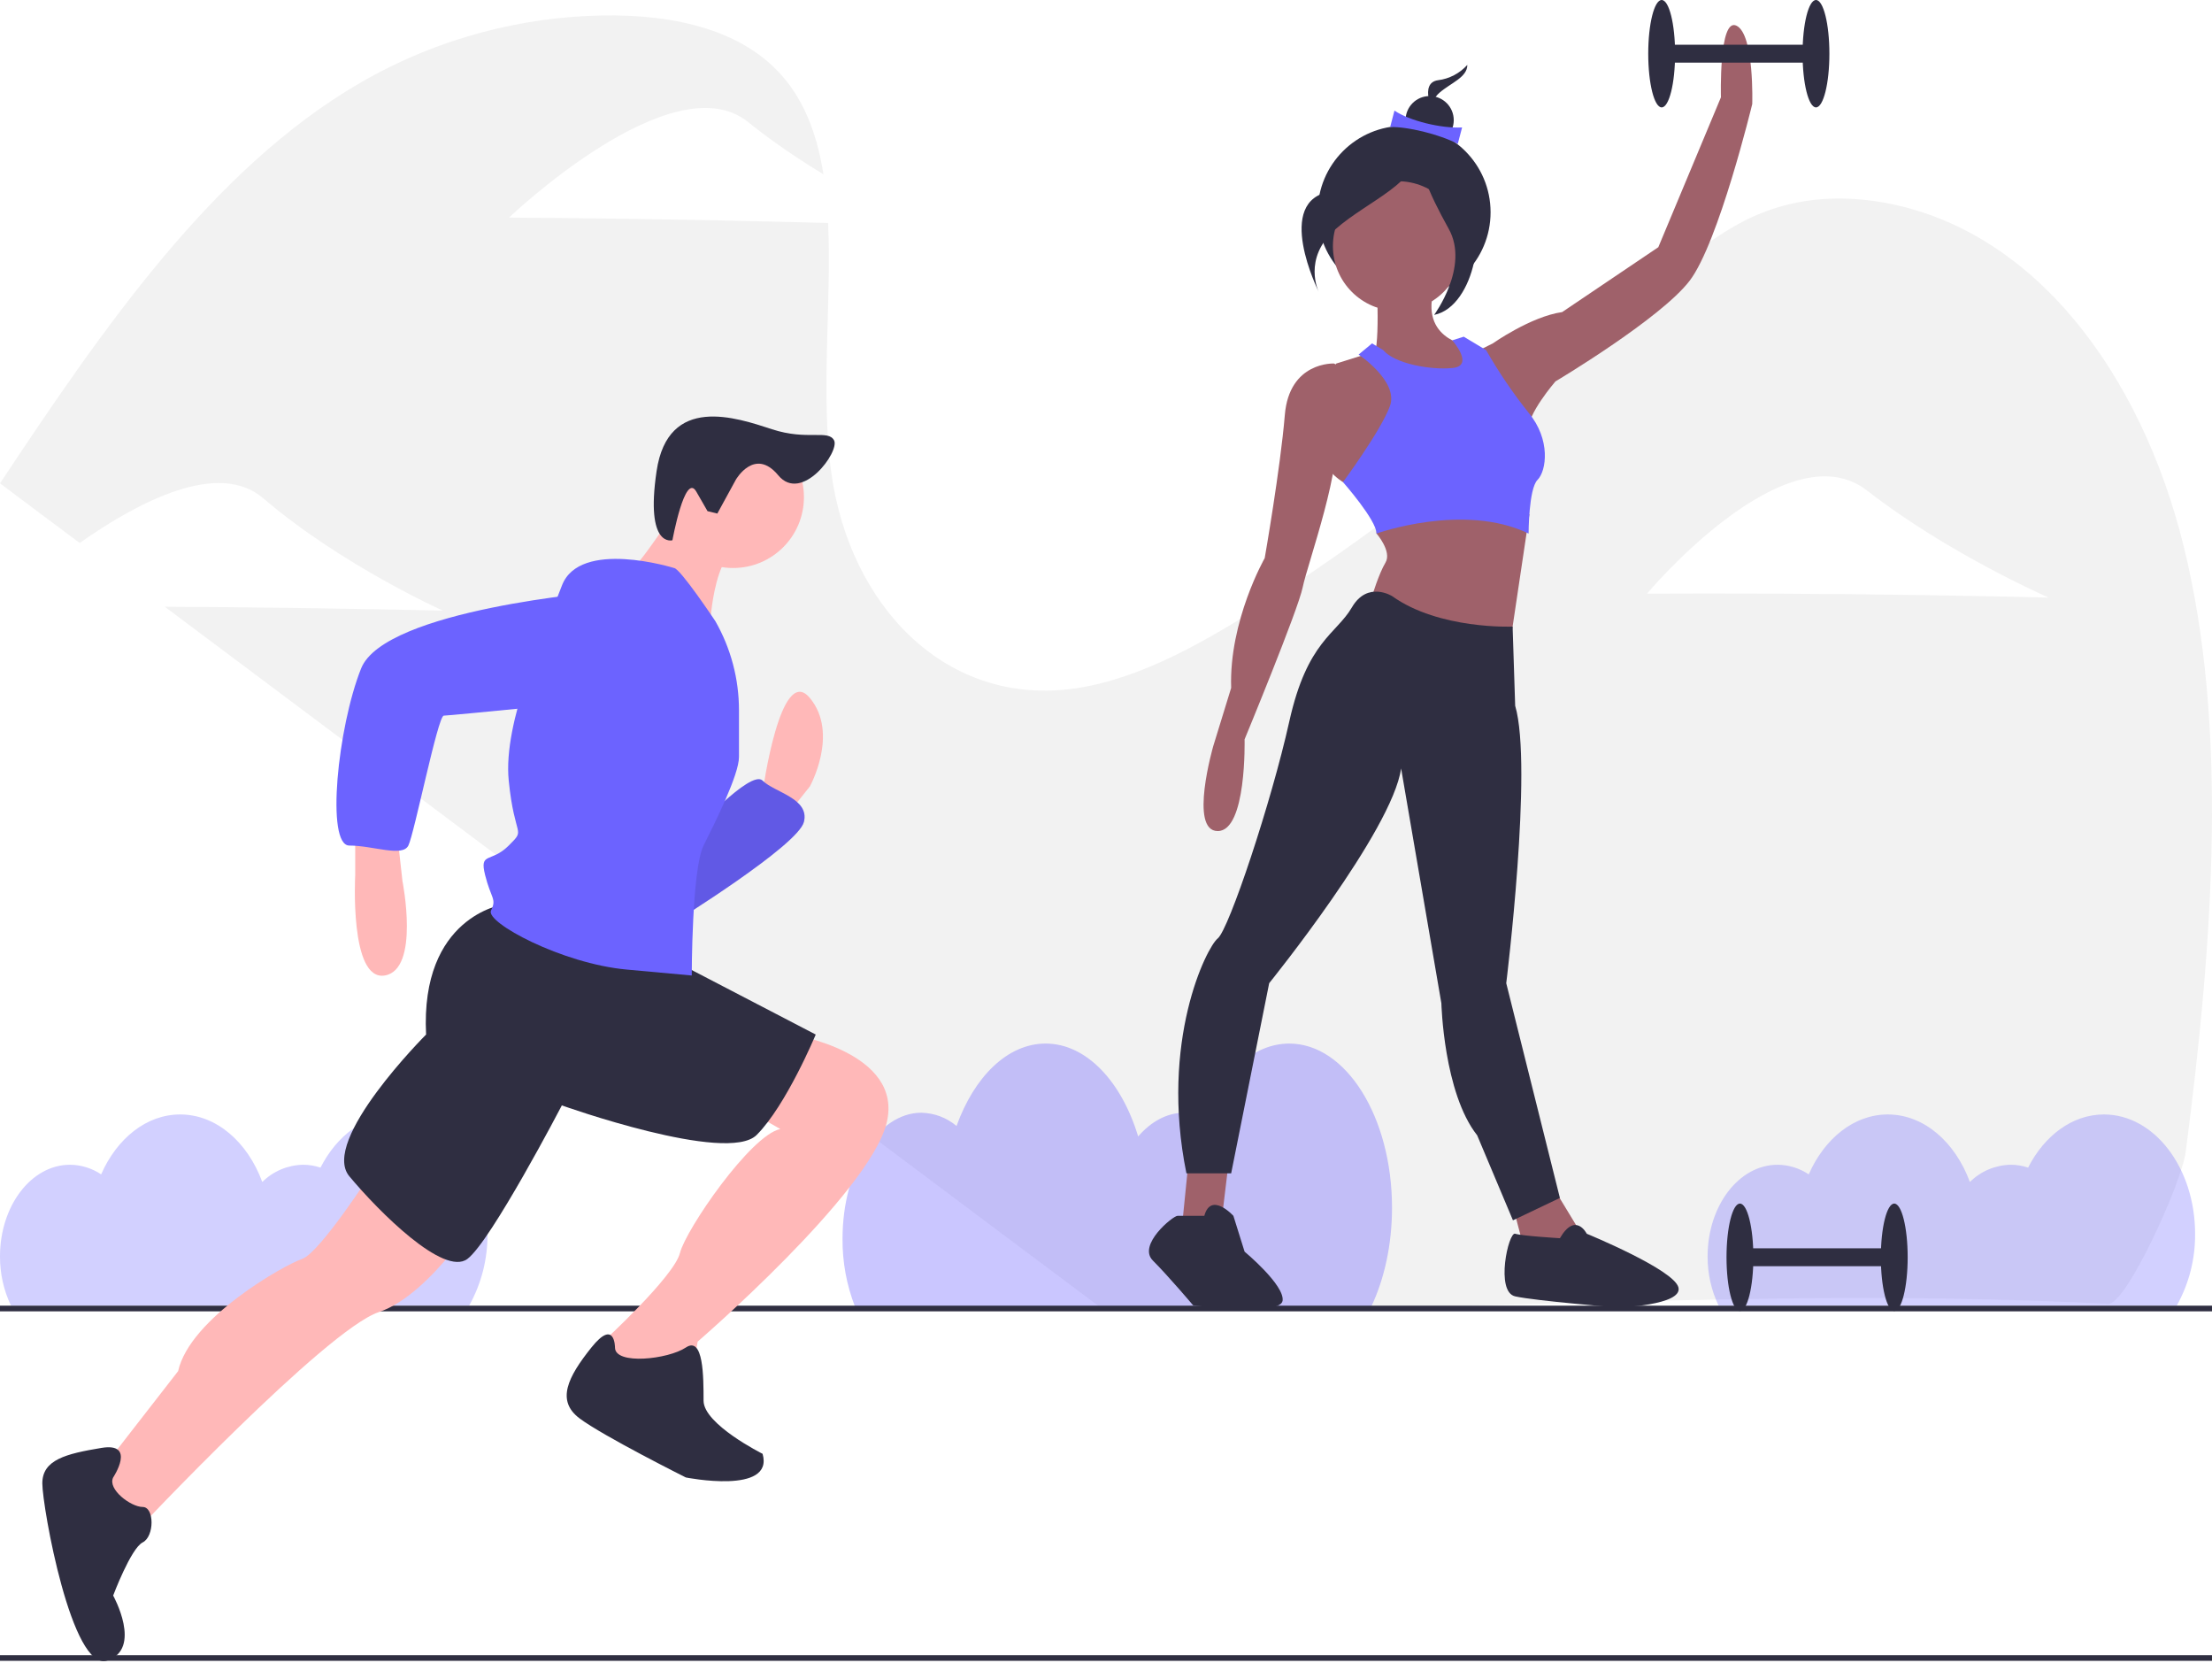 <svg xmlns="http://www.w3.org/2000/svg" viewBox="0 0 785 590" width="785" height="590">
	<style>
		tspan { white-space:pre }
		.shp0 { fill: #f2f2f2 } 
		.shp1 { opacity: 0.302;fill: #6c63ff } 
		.shp2 { opacity: 0.431;fill-opacity: 0.839;fill: #6c63ff } 
		.shp3 { fill: #2f2e41 } 
		.shp4 { fill: #ffb8b8 } 
		.shp5 { fill: #6c63ff } 
		.shp6 { opacity: 0.102;fill: #000000 } 
		.shp7 { fill: #9f616a } 
	</style>
	<path id="Layer" fill-rule="evenodd" class="shp0" d="M775.67 408.67C774.22 419.81 754.52 462.9 748.21 462.58C626.27 456.44 525.18 466.13 391.27 464.41L58.48 215.26C65.2 215.29 72.26 215.34 79.54 215.41C122.72 215.79 157.19 216.65 157.19 216.65C157.19 216.65 121.14 200.51 93.41 176.77C77.59 163.23 49.55 177.7 28.27 192.64L0 171.48C36.49 116.51 75.46 59.9 127.4 29.64C155.92 13.02 186.05 6.02 213.45 5.49C239.41 4.99 264.73 10.67 279.03 28.67C286.34 37.85 290.22 49.2 292.22 61.83C283.45 56.52 274.09 50.25 265.49 43.3C238.73 21.68 180.64 77.2 180.64 77.2C180.64 77.2 213.97 77.37 254.47 78.18C269.06 78.48 282.57 78.81 293.88 79.12C295.17 107.48 291.09 140 295.11 168.37C301.7 214.81 335.63 251.15 382.08 244.16C405.05 240.7 428.19 227.46 449.96 213.4C460.87 206.35 471.62 199.03 482.18 191.45C492.67 183.93 502.97 176.16 513.07 168.15C523.1 160.2 532.92 152.03 542.53 143.65C552.06 135.32 561.38 126.8 570.46 118.09C587.45 101.78 604.35 84.31 624 76.04C638.85 69.8 654.25 69.35 668.43 71.86C721.94 81.34 759.88 132.56 774.97 193.87C790.63 257.49 785.64 332.3 775.67 408.67ZM656.4 210.8C695.62 211.19 727.03 212.01 727.03 212.01C727.03 212.01 691.69 196.66 662.64 174.07C633.86 151.69 584.49 210.62 584.49 210.62C584.49 210.62 616.92 210.42 656.4 210.8L656.4 210.8Z" />
	<path id="Layer" class="shp1" d="M173 437.74C173 414.35 158.52 395.39 140.66 395.39C129.43 395.39 119.54 402.88 113.74 414.25C113.25 414.09 112.74 413.94 112.23 413.81C111.72 413.68 111.21 413.58 110.69 413.49C110.18 413.41 109.65 413.34 109.13 413.3C108.61 413.26 108.09 413.24 107.56 413.24C106.22 413.26 104.88 413.41 103.56 413.69C102.25 413.97 100.97 414.37 99.73 414.89C98.49 415.41 97.31 416.05 96.19 416.8C95.07 417.55 94.03 418.4 93.08 419.35C87.85 405.17 76.77 395.39 63.93 395.39C51.94 395.39 41.47 403.95 35.89 416.65C35.08 416.1 34.23 415.62 33.34 415.2C32.46 414.77 31.54 414.42 30.61 414.13C29.67 413.84 28.72 413.62 27.75 413.47C26.78 413.32 25.8 413.24 24.82 413.24C11.11 413.24 0 427.79 0 445.74C-0.01 447.24 0.07 448.75 0.23 450.25C0.39 451.75 0.63 453.24 0.96 454.71C1.29 456.18 1.7 457.63 2.19 459.06C2.69 460.48 3.26 461.88 3.91 463.24L166.48 463.24C167.56 461.3 168.52 459.3 169.34 457.24C170.17 455.17 170.86 453.06 171.41 450.91C171.96 448.76 172.36 446.58 172.63 444.38C172.9 442.17 173.02 439.96 173 437.74Z" />
	<path id="Layer" class="shp1" d="M779 437.74C779 414.35 764.52 395.39 746.66 395.39C735.43 395.39 725.54 402.88 719.74 414.25C719.25 414.09 718.74 413.94 718.23 413.81C717.72 413.68 717.21 413.58 716.69 413.49C716.18 413.41 715.65 413.34 715.13 413.3C714.61 413.26 714.09 413.24 713.56 413.24C712.22 413.26 710.88 413.41 709.56 413.69C708.25 413.97 706.97 414.37 705.73 414.89C704.49 415.41 703.31 416.05 702.19 416.8C701.07 417.55 700.03 418.4 699.08 419.35C693.85 405.17 682.77 395.39 669.93 395.39C657.94 395.39 647.47 403.95 641.89 416.65C641.08 416.1 640.23 415.62 639.34 415.2C638.46 414.77 637.54 414.42 636.61 414.13C635.67 413.84 634.72 413.62 633.75 413.47C632.78 413.32 631.8 413.24 630.82 413.24C617.11 413.24 606 427.79 606 445.74C605.99 447.24 606.07 448.75 606.23 450.25C606.39 451.75 606.63 453.24 606.96 454.71C607.29 456.18 607.7 457.63 608.19 459.06C608.69 460.48 609.26 461.88 609.91 463.24L772.48 463.24C773.56 461.3 774.52 459.3 775.34 457.24C776.17 455.17 776.86 453.06 777.41 450.91C777.96 448.76 778.36 446.58 778.63 444.38C778.9 442.17 779.02 439.96 779 437.74Z" />
	<path id="Layer" class="shp2" d="M494 428.48C494 396.31 477.68 370.24 457.54 370.24C444.89 370.24 433.74 380.54 427.21 396.18C426.66 395.95 426.09 395.75 425.52 395.58C424.95 395.4 424.38 395.26 423.79 395.14C423.21 395.02 422.62 394.94 422.02 394.88C421.43 394.82 420.84 394.79 420.24 394.78C414.14 394.78 408.51 397.91 403.91 403.19C398.02 383.69 385.53 370.24 371.07 370.24C357.54 370.24 345.75 382.01 339.46 399.48C338.59 398.75 337.66 398.09 336.68 397.52C335.71 396.94 334.68 396.45 333.62 396.06C332.56 395.66 331.47 395.35 330.35 395.14C329.24 394.92 328.11 394.81 326.98 394.78C311.53 394.78 299 414.8 299 439.48C298.98 441.53 299.06 443.59 299.24 445.63C299.42 447.67 299.69 449.71 300.06 451.73C300.43 453.74 300.9 455.74 301.46 457.72C302.01 459.69 302.67 461.64 303.41 463.55L486.65 463.55C491.26 453.79 494 441.65 494 428.48Z" />
	<path id="Layer" class="shp3" d="M927 589.24L-71 589.24L-71 587.24L926 587.24L927 589.24L927 589.24Z" />
	<path id="Layer" class="shp3" d="M845 465.24L-153 465.24L-153 463.24L844 463.24L845 465.24L845 465.24Z" />
	<path id="Layer" class="shp4" d="M270.63 281.14C270.63 281.14 276.92 235.04 287.39 247.61C297.87 260.19 287.39 279.04 287.39 279.04L279.01 289.52L270.63 283.23L270.63 281.14Z" />
	<path id="Layer" class="shp5" d="M245.49 295.8C245.49 295.8 266.44 272.76 270.63 276.95C274.82 281.14 287.39 283.23 285.3 291.61C283.2 299.99 239.2 327.23 239.2 327.23L245.49 295.8Z" />
	<path id="Layer" class="shp6" d="M245.49 295.8C245.49 295.8 266.44 272.76 270.63 276.95C274.82 281.14 287.39 283.23 285.3 291.61C283.2 299.99 239.2 327.23 239.2 327.23L245.49 295.8Z" />
	<path id="Layer" class="shp4" d="M126.06 293.71L126.06 310.47C126.06 310.47 123.97 348.18 136.54 346.09C149.11 343.99 142.82 312.56 142.82 312.56L140.73 293.71L126.06 293.71Z" />
	<path id="Layer" class="shp4" d="M132.35 415.23C132.35 415.23 113.49 444.56 107.21 446.65C100.92 448.75 67.4 467.61 63.21 486.46L33.88 524.18L48.54 543.03C48.54 543.03 115.59 471.8 134.44 465.51C153.3 459.23 172.16 427.8 172.16 427.8L132.35 415.23Z" />
	<path id="Layer" class="shp4" d="M281.11 367.04C281.11 367.04 320.91 373.32 314.63 398.47C308.34 423.61 247.58 475.99 247.58 475.99L245.49 488.56L222.44 492.75L211.97 482.27L214.06 475.99C214.06 475.99 239.2 452.94 241.3 444.56C243.39 436.18 266.44 402.66 276.92 400.56L262.25 392.18L281.11 367.04Z" />
	<path id="Layer" class="shp3" d="M40.16 524.18C40.16 524.18 48.54 511.6 35.97 513.7C23.4 515.79 15.02 517.89 15.02 526.27C15.02 534.65 25.5 593.32 38.07 589.13C50.64 584.93 40.16 566.08 40.16 566.08C40.16 566.08 46.45 549.32 50.64 547.22C54.83 545.13 54.83 534.65 50.64 534.65C46.45 534.65 38.07 528.37 40.16 524.18Z" />
	<path id="Layer" class="shp3" d="M218.25 478.08C218.25 478.08 218.25 467.61 209.87 478.08C201.49 488.56 197.3 496.94 205.68 503.22C214.06 509.51 243.39 524.18 243.39 524.18C243.39 524.18 274.82 530.46 270.63 515.79C270.63 515.79 249.68 505.32 249.68 496.94C249.68 488.56 249.68 473.89 243.39 478.08C237.11 482.27 218.25 484.37 218.25 478.08Z" />
	<path id="Layer" class="shp3" d="M178.44 320.94C178.44 320.94 149.11 325.14 151.21 367.04C151.21 367.04 113.49 404.75 123.97 417.32C134.44 429.89 157.49 452.94 165.87 446.65C174.25 440.37 199.39 392.18 199.39 392.18C199.39 392.18 258.06 413.13 268.53 402.66C279.01 392.18 289.49 367.04 289.49 367.04L237.11 339.8L178.44 320.94Z" />
	<path id="Layer" class="shp4" d="M260.15 201.52C246.25 201.52 235.01 190.28 235.01 176.38C235.01 162.48 246.25 151.24 260.15 151.24C274.06 151.24 285.3 162.48 285.3 176.38C285.3 190.28 274.06 201.52 260.15 201.52Z" />
	<path id="Layer" class="shp4" d="M241.3 178.47C241.3 178.47 226.63 201.52 222.44 203.62C218.25 205.71 251.77 226.66 251.77 226.66C251.77 226.66 251.77 199.43 262.25 193.14L241.3 178.47Z" />
	<path id="Layer" class="shp5" d="M239.2 201.52C239.2 201.52 205.68 191.04 199.39 207.81C193.11 224.57 178.44 255.99 180.54 276.95C182.63 297.9 186.82 293.71 180.54 299.99C174.25 306.28 170.06 302.09 172.16 310.47C174.25 318.85 176.35 318.85 174.25 323.04C172.16 327.23 199.39 341.9 222.44 343.99L245.49 346.09C245.49 346.09 245.49 308.37 249.68 299.99C253.87 291.61 262.25 274.85 262.25 268.57L262.25 251.93C262.25 249.18 262.07 246.43 261.71 243.7C261.36 240.97 260.82 238.27 260.12 235.61C259.41 232.95 258.53 230.34 257.49 227.79C256.44 225.24 255.23 222.77 253.87 220.38L253.87 220.38C253.87 220.38 241.3 201.52 239.2 201.52Z" />
	<path id="Layer" class="shp5" d="M214.06 209.9C214.06 209.9 136.54 216.19 128.16 237.14C119.78 258.09 115.59 299.99 123.97 299.99C132.35 299.99 142.82 304.18 144.92 299.99C147.02 295.8 155.4 253.9 157.49 253.9C159.59 253.9 222.44 247.61 222.44 247.61C222.44 247.61 249.68 214.09 214.06 209.9Z" />
	<path id="Layer" class="shp3" d="M261.16 170.15C261.16 170.15 267.84 158.55 276.18 168.62C284.52 178.69 298.08 160.19 296 156.24C293.92 152.29 286.56 156.41 273.96 152.29C261.35 148.17 237.07 139.78 233.01 167.16C228.94 194.54 238.63 191.67 238.63 191.67C238.63 191.67 243.06 167.41 247.08 174.38L251.09 181.35L254.57 182.2L261.16 170.15Z" />
	<path id="Layer" class="shp3" d="M498.31 105.99C481.35 105.99 467.63 92.28 467.63 75.31C467.63 58.35 481.35 44.64 498.31 44.64C515.27 44.64 528.98 58.35 528.98 75.31C528.98 92.28 515.27 105.99 498.31 105.99Z" />
	<path id="Layer" class="shp7" d="M488.5 98.02C488.5 98.02 490.09 126.59 486.92 126.59C483.74 126.59 506.76 140.08 506.76 140.08L521.04 132.15L521.04 122.62C521.04 122.62 502 120.24 509.93 99.61C517.87 78.97 488.5 98.02 488.5 98.02Z" />
	<path id="Layer" class="shp7" d="M421.84 411.52L419.45 435.33L427.39 437.71L433.74 431.36L436.12 411.52L421.84 411.52L421.84 411.52Z" />
	<path id="Layer" class="shp7" d="M536.12 425.01L540.09 440.09L551.2 447.23L563.11 440.88L549.62 418.66L536.12 425.01L536.12 425.01Z" />
	<path id="Layer" class="shp7" d="M496.04 110.32C483.32 110.32 473.03 100.03 473.03 87.3C473.03 74.58 483.32 64.29 496.04 64.29C508.77 64.29 519.06 74.58 519.06 87.3C519.06 100.03 508.77 110.32 496.04 110.32Z" />
	<path id="Layer" class="shp7" d="M482.15 173.42L476.6 171.04C476.6 171.04 467.07 165.48 466.28 154.37C465.49 143.26 474.22 128.97 474.22 128.97L486.92 125L501.84 137.15L502 156.75L482.15 173.42Z" />
	<path id="Layer" class="shp7" d="M476.6 130.56L473.42 128.97C473.42 128.97 457.55 128.18 455.96 147.23C454.38 166.27 448.82 198.02 448.82 198.02C448.82 198.02 436.12 220.24 436.92 244.05L430.57 264.69C430.57 264.69 421.84 294.85 432.15 294.85C442.47 294.85 441.68 262.31 441.68 262.31C441.68 262.31 460.73 216.27 462.31 208.34C463.9 200.4 477.39 163.1 473.42 152.78C469.46 142.46 476.6 130.56 476.6 130.56Z" />
	<path id="Layer" class="shp7" d="M488.5 180.56L488.5 189.29C488.5 189.29 494.06 195.64 491.68 199.61C489.3 203.58 486.92 211.51 486.92 211.51L498.03 228.97L535.33 232.15L542.75 182.45L488.5 180.56Z" />
	<path id="Layer" class="shp7" d="M523.43 125L529.77 121.83C529.77 121.83 543.27 112.3 554.38 110.72L588.51 87.7L610.73 34.52C610.73 34.52 609.93 5.95 616.28 9.13C622.63 12.3 621.84 36.91 621.84 36.91C621.84 36.91 609.94 86.11 599.62 99.61C589.3 113.1 552 135.32 552 135.32C552 135.32 541.68 147.23 542.47 152.78C543.27 158.34 523.43 125 523.43 125Z" />
	<path id="Layer" class="shp3" d="M494.06 211.51C494.06 211.51 485.33 205.96 479.77 215.48C474.22 225.01 463.9 227.39 457.55 255.96C451.2 284.53 436.12 329.77 432.15 332.94C428.18 336.12 411.52 369.45 421.04 416.28L436.92 416.28L450.41 348.82C450.41 348.82 494.06 294.85 497.23 272.63L511.52 355.96C511.52 355.96 512.31 387.71 524.22 402.79L536.92 432.95L553.58 425.01L534.54 348.82C534.54 348.82 544.06 271.83 537.71 250.4L536.8 222.31C536.8 222.31 510.73 223.42 494.06 211.51Z" />
	<path id="Layer" class="shp3" d="M427.39 431.36L417.87 431.36C416.28 431.36 403.58 441.68 409.14 447.23C414.69 452.79 423.42 463.11 423.42 463.11C423.42 463.11 454.38 467.04 455.17 461.49C455.96 455.93 441.68 444.06 441.68 444.06L437.71 431.36C437.71 431.36 429.77 422.63 427.39 431.36Z" />
	<path id="Layer" class="shp3" d="M553.58 439.3C553.58 439.3 540.09 438.5 537.71 437.71C535.33 436.91 530.57 458.34 537.71 459.93C544.85 461.52 574.22 463.9 574.22 463.9C574.22 463.9 597.24 463.11 595.65 456.76C594.06 450.41 563.11 437.71 563.11 437.71C563.11 437.71 559.14 429.77 553.58 439.3Z" />
	<path id="Layer" class="shp5" d="M490.88 124.21L486.92 121.83L482.15 125.8C482.15 125.8 496.44 135.32 493.27 144.05C490.09 152.78 476.6 171.04 476.6 171.04C476.6 171.04 488.5 184.53 488.5 189.29C488.5 189.29 519.46 178.18 542.47 189.29C542.47 189.29 542.47 173.42 545.65 170.24C548.82 167.07 550.41 155.96 542.47 146.43C541.08 144.68 539.71 142.9 538.38 141.1C537.06 139.3 535.76 137.47 534.5 135.61C533.25 133.76 532.02 131.88 530.84 129.98C529.65 128.08 528.5 126.15 527.39 124.21L519.46 119.45L515.37 120.74C515.37 120.74 523.43 129.76 515.49 130.56C507.55 131.35 494.85 128.97 490.88 124.21Z" />
	<path id="Layer" class="shp3" d="M520.73 23.02C520.06 23.76 519.33 24.45 518.54 25.06C517.75 25.67 516.91 26.22 516.02 26.68C515.13 27.14 514.21 27.53 513.25 27.83C512.3 28.13 511.32 28.34 510.33 28.46C503.39 29.45 508.84 40.35 508.84 40.35C508.84 40.35 506.86 36.39 510.82 32.92C514.78 29.45 520.73 27.47 520.73 23.02Z" />
	<path id="Layer" class="shp3" d="M507.36 51.18C502.63 51.18 498.81 47.36 498.81 42.63C498.81 37.9 502.63 34.08 507.36 34.08C512.09 34.08 515.91 37.9 515.91 42.63C515.91 47.36 512.09 51.18 507.36 51.18Z" />
	<path id="Layer" class="shp5" d="M517.34 51.05C510.74 47.6 499.37 44.88 493.34 45.08L494.87 39.24C500.21 42.87 511.51 45.63 518.87 45.21L517.34 51.05Z" />
	<path id="Layer" class="shp3" d="M503.7 51.56C503.7 51.56 493.29 64.94 472.48 67.91C451.66 70.89 468.02 103.59 468.02 103.59C468.02 103.59 462.07 91.7 473.96 81.29C485.86 70.89 503.7 64.94 503.7 51.56Z" />
	<path id="Layer" class="shp3" d="M504.49 50.77C504.49 50.77 510.44 71.58 519.36 74.55C528.28 77.53 523.82 108.75 508.95 111.72C508.95 111.72 521.59 94.62 514.15 81.24C506.72 67.86 502.26 57.46 504.49 50.77Z" />
	<path id="Layer" class="shp3" d="M589.7 15.87L644.46 15.87L644.46 22.22L589.7 22.22L589.7 15.87Z" />
	<path id="Layer" class="shp3" d="M644.46 38.1C641.83 38.1 639.7 29.58 639.7 19.05C639.7 8.51 641.83 0 644.46 0C647.09 0 649.22 8.51 649.22 19.05C649.22 29.58 647.09 38.1 644.46 38.1Z" />
	<path id="Layer" class="shp3" d="M589.7 38.1C587.06 38.1 584.93 29.58 584.93 19.05C584.93 8.51 587.06 0 589.7 0C592.33 0 594.46 8.51 594.46 19.05C594.46 29.58 592.33 38.1 589.7 38.1Z" />
	<path id="Layer" class="shp3" d="M617.47 442.88L672.24 442.88L672.24 449.23L617.47 449.23L617.47 442.88Z" />
	<path id="Layer" class="shp3" d="M672.24 465.11C669.6 465.11 667.48 456.59 667.48 446.06C667.48 435.52 669.6 427.01 672.24 427.01C674.87 427.01 677 435.52 677 446.06C677 456.59 674.87 465.11 672.24 465.11Z" />
	<path id="Layer" class="shp3" d="M617.47 465.11C614.84 465.11 612.71 456.59 612.71 446.06C612.71 435.52 614.84 427.01 617.47 427.01C620.11 427.01 622.24 435.52 622.24 446.06C622.24 456.59 620.11 465.11 617.47 465.11Z" />
</svg>
